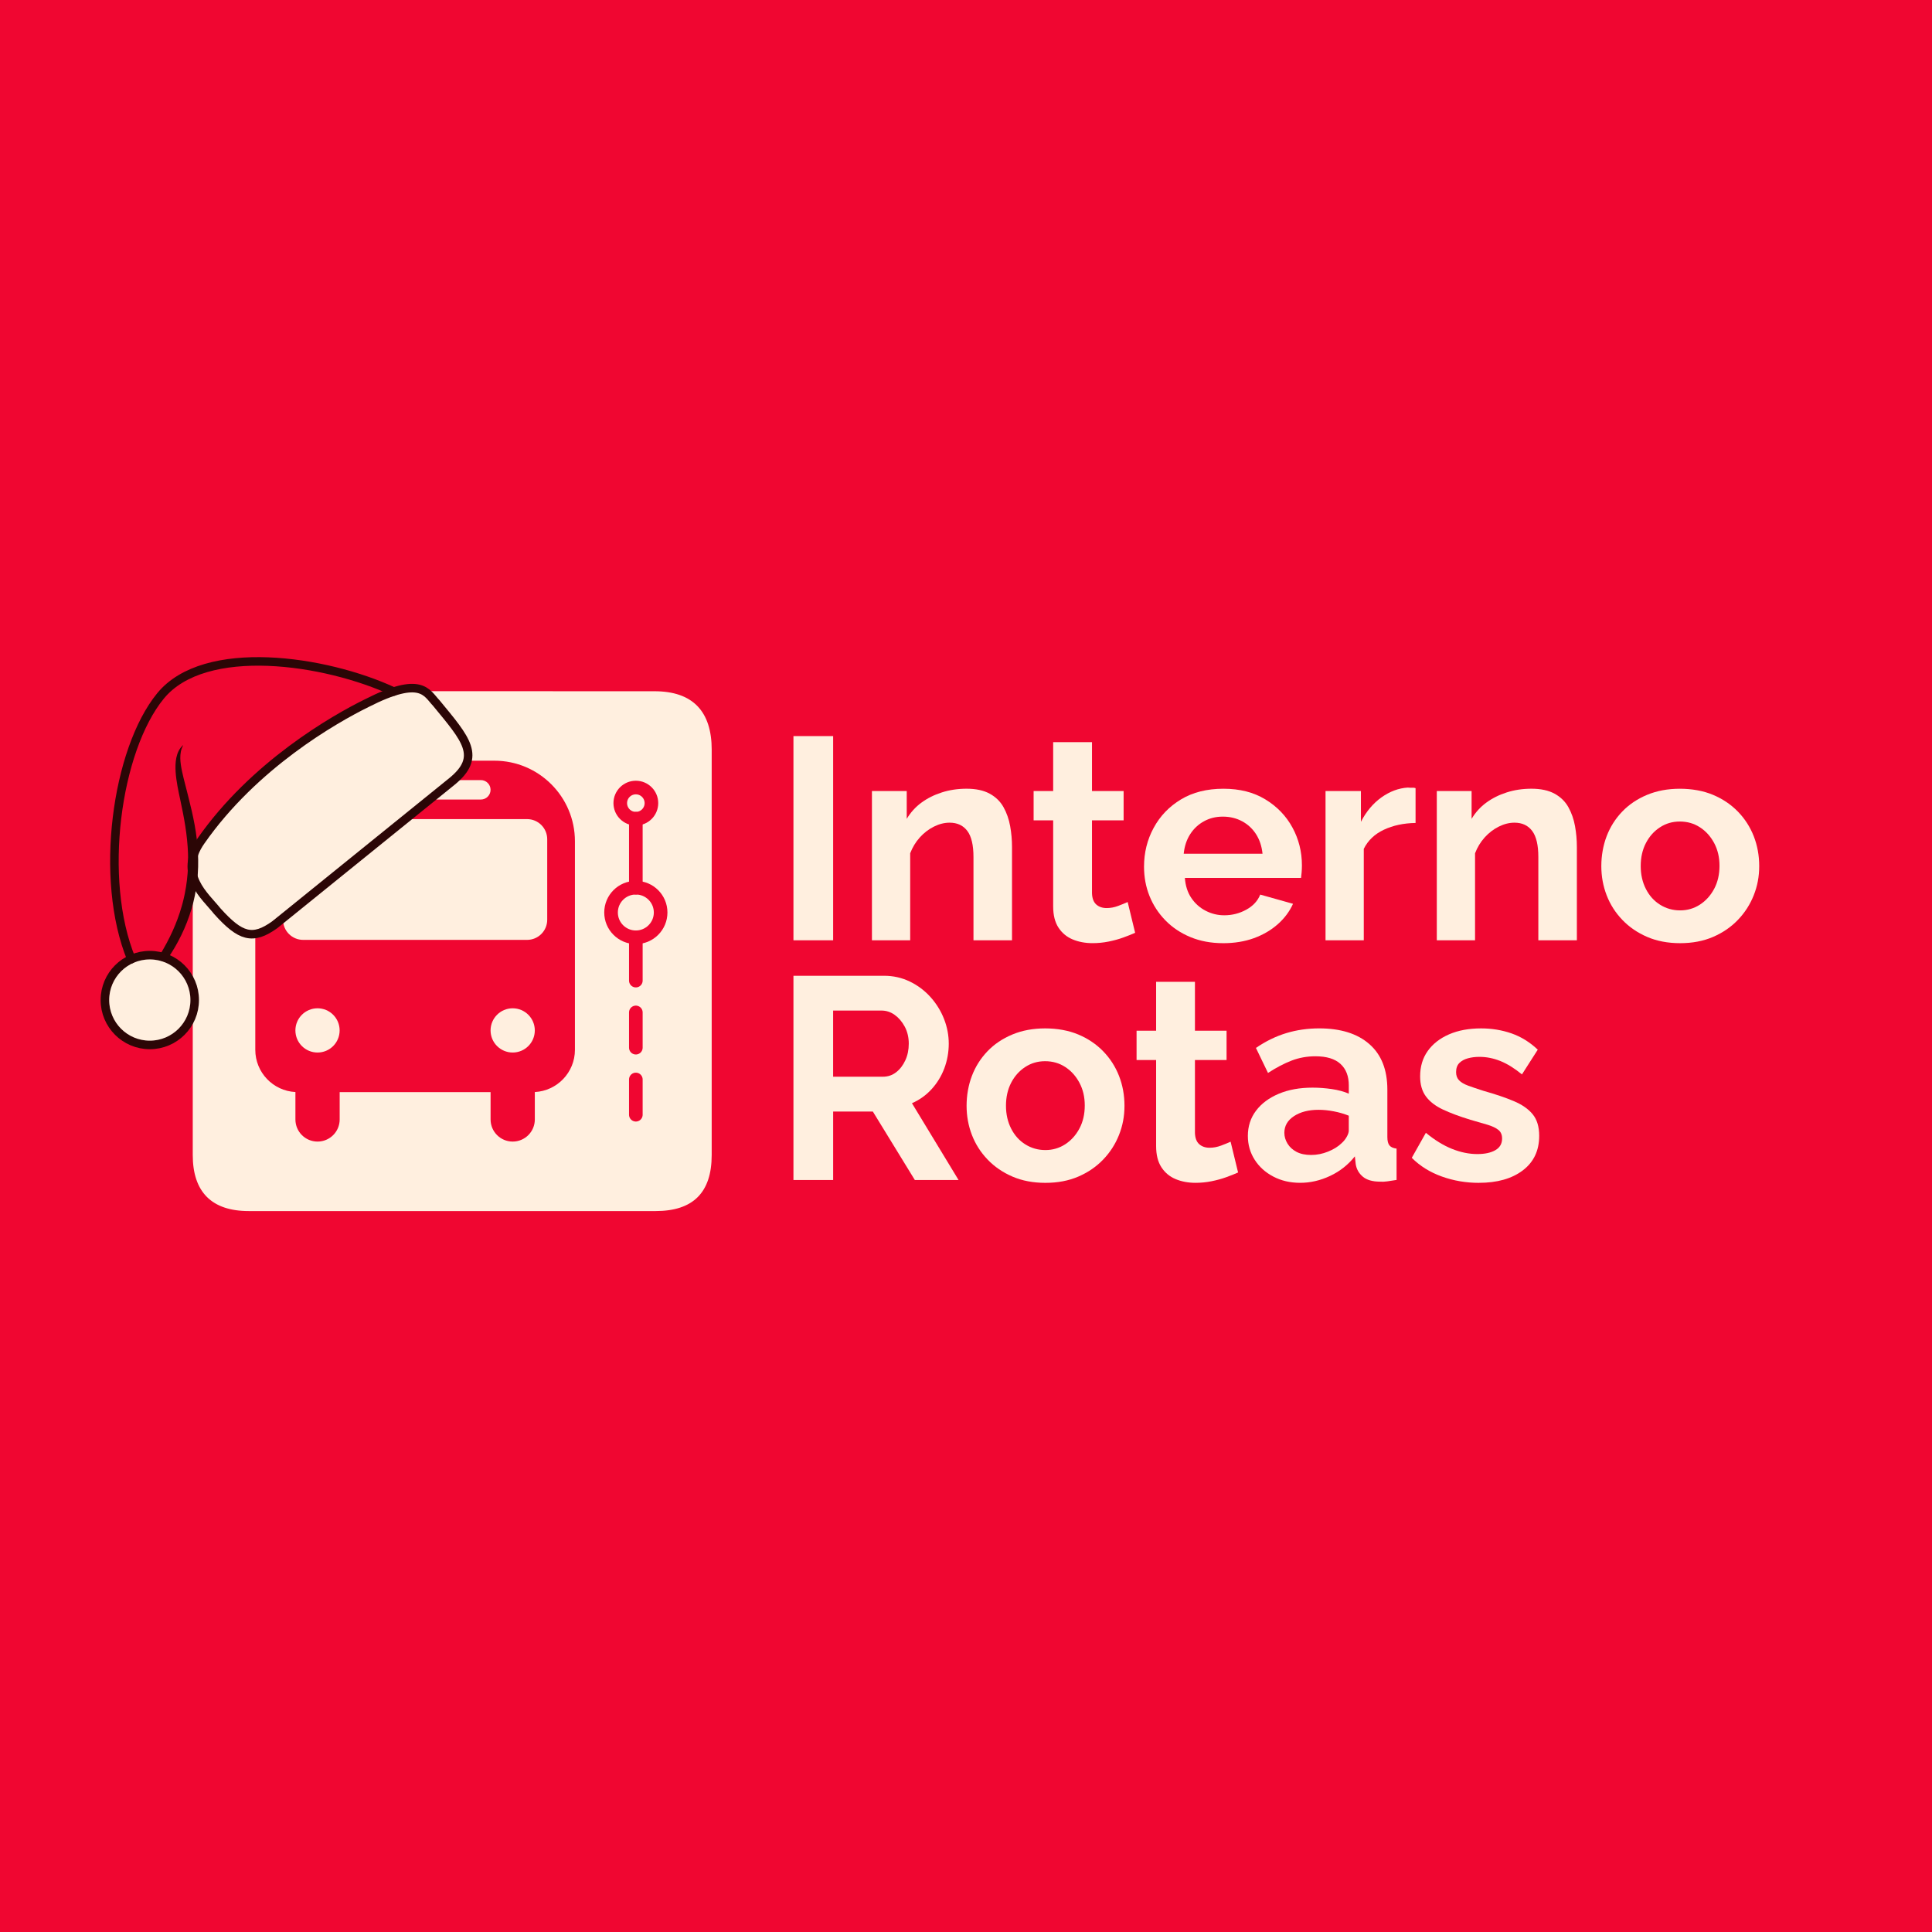 <?xml version="1.0" encoding="UTF-8"?>
<svg xmlns="http://www.w3.org/2000/svg" viewBox="0 0 1080 1080">
  <defs>
    <style>
      .cls-1 {
        fill: #f00631;
      }

      .cls-2 {
        fill: #2b0606;
      }

      .cls-3 {
        stroke: #2b0606;
        stroke-width: 4.77px;
      }

      .cls-3, .cls-4 {
        fill: none;
        stroke-linecap: round;
        stroke-linejoin: round;
      }

      .cls-4 {
        stroke: #f00631;
        stroke-width: 7.61px;
      }

      .cls-5 {
        fill: #ffefdf;
      }
    </style>
  </defs>
  <g id="Fundo">
    <rect class="cls-1" width="1080" height="1080"/>
  </g>
  <g id="Elementos">
    <g>
      <g>
        <path class="cls-5" d="M443.54,525.63v-114.15h22.19v114.15h-22.19Z"/>
        <path class="cls-5" d="M565.72,525.63h-21.54v-46.58c0-6.65-1.15-11.51-3.46-14.58-2.31-3.06-5.6-4.59-9.89-4.59-2.89,0-5.82.73-8.76,2.2-2.95,1.47-5.57,3.48-7.88,6.04-2.31,2.56-4.1,5.52-5.39,8.87v48.64h-21.38v-83.44h19.45v15.56c2.14-3.6,4.88-6.62,8.2-9.06,3.32-2.44,7.13-4.35,11.42-5.72,4.29-1.38,8.9-2.07,13.83-2.07,5.25,0,9.57.93,12.94,2.78,3.38,1.85,5.95,4.37,7.72,7.55,1.77,3.18,3,6.7,3.7,10.57.7,3.87,1.04,7.76,1.04,11.68v52.14Z"/>
        <path class="cls-5" d="M634.54,521.45c-1.93.86-4.16,1.74-6.67,2.65-2.52.91-5.25,1.66-8.2,2.25-2.95.59-5.92.88-8.92.88-4.07,0-7.77-.69-11.09-2.07-3.32-1.38-5.98-3.58-7.96-6.61-1.98-3.02-2.97-6.98-2.97-11.86v-48.1h-10.93v-16.4h10.93v-27.33h21.7v27.33h17.68v16.4h-17.68v40.78c.11,2.86.91,4.95,2.41,6.27,1.5,1.32,3.43,1.98,5.79,1.98,2.14,0,4.29-.4,6.43-1.21,2.14-.8,3.91-1.53,5.31-2.17l4.18,17.2Z"/>
        <path class="cls-5" d="M683.73,527.24c-6.75,0-12.86-1.14-18.33-3.42-5.47-2.28-10.13-5.41-13.99-9.38s-6.81-8.51-8.84-13.59c-2.04-5.09-3.05-10.55-3.05-16.38,0-7.84,1.79-15.08,5.39-21.7,3.59-6.63,8.68-11.93,15.27-15.9,6.59-3.97,14.5-5.96,23.71-5.96s16.93,1.99,23.47,5.97c6.54,3.98,11.58,9.21,15.11,15.69s5.31,13.53,5.31,21.18c0,1.38-.06,2.68-.16,3.9-.11,1.22-.22,2.26-.32,3.1h-64.95c.32,4.4,1.53,8.15,3.62,11.24s4.77,5.47,8.04,7.15c3.27,1.68,6.72,2.51,10.37,2.51,4.39,0,8.49-1.04,12.3-3.13,3.8-2.09,6.4-4.9,7.8-8.44l18.33,5.15c-1.93,4.29-4.77,8.09-8.52,11.41-3.75,3.32-8.2,5.92-13.34,7.8-5.14,1.87-10.88,2.81-17.2,2.81ZM661.71,477.24h44.05c-.43-4.19-1.63-7.83-3.62-10.92-1.98-3.09-4.58-5.5-7.8-7.23-3.21-1.73-6.81-2.59-10.77-2.59s-7.37.86-10.53,2.59c-3.16,1.73-5.74,4.14-7.72,7.23-1.99,3.09-3.19,6.73-3.62,10.92Z"/>
        <path class="cls-5" d="M791.29,460.04c-6.65.11-12.54,1.37-17.68,3.78-5.15,2.41-8.9,5.98-11.25,10.69v51.13h-21.38v-83.44h19.78v17.2c3-5.79,6.83-10.34,11.5-13.67,4.66-3.32,9.57-5.15,14.71-5.47,1.07.11,1.93.14,2.57.08.64-.05,1.23.03,1.77.24v19.45Z"/>
        <path class="cls-5" d="M881.48,525.63h-21.54v-46.58c0-6.65-1.15-11.51-3.46-14.58-2.31-3.06-5.6-4.59-9.89-4.59-2.89,0-5.82.73-8.76,2.2-2.95,1.47-5.57,3.48-7.88,6.04-2.31,2.56-4.1,5.52-5.39,8.87v48.64h-21.38v-83.44h19.45v15.56c2.14-3.6,4.88-6.62,8.2-9.06,3.32-2.44,7.13-4.35,11.42-5.72,4.29-1.38,8.9-2.07,13.83-2.07,5.25,0,9.57.93,12.94,2.78,3.38,1.85,5.95,4.37,7.72,7.55,1.77,3.18,3,6.7,3.7,10.57.7,3.87,1.04,7.76,1.04,11.68v52.14Z"/>
        <path class="cls-5" d="M939.2,527.24c-6.86,0-13-1.17-18.41-3.5-5.41-2.33-10.05-5.51-13.91-9.54-3.86-4.03-6.78-8.61-8.76-13.75-1.98-5.14-2.97-10.57-2.97-16.3s.99-11.5,2.97-16.69c1.98-5.19,4.88-9.78,8.68-13.75,3.8-3.97,8.44-7.1,13.91-9.38,5.47-2.28,11.58-3.42,18.33-3.42s13.16,1.14,18.57,3.42c5.41,2.28,10.05,5.41,13.91,9.38,3.86,3.97,6.8,8.56,8.84,13.75,2.03,5.19,3.05,10.76,3.05,16.69s-1.02,11.16-3.05,16.3c-2.04,5.14-4.98,9.73-8.84,13.75-3.86,4.03-8.5,7.21-13.91,9.54-5.41,2.33-11.55,3.5-18.41,3.5ZM917.17,484.15c0,4.73.96,8.99,2.89,12.78,1.93,3.79,4.58,6.73,7.96,8.83,3.38,2.1,7.1,3.15,11.17,3.15s7.77-1.08,11.09-3.23c3.32-2.16,5.97-5.1,7.96-8.83,1.98-3.73,2.97-8.02,2.97-12.85s-.99-8.96-2.97-12.7c-1.98-3.73-4.64-6.68-7.96-8.83-3.32-2.16-7.07-3.23-11.25-3.23s-7.77,1.08-11.09,3.23c-3.32,2.16-5.95,5.1-7.88,8.83-1.93,3.73-2.89,8.02-2.89,12.85Z"/>
        <path class="cls-5" d="M443.54,659.61v-114.15h50.64c5.14,0,9.94,1.07,14.39,3.22,4.45,2.14,8.3,5.04,11.58,8.68,3.27,3.64,5.79,7.72,7.56,12.22,1.77,4.5,2.65,9.11,2.65,13.83s-.83,9.43-2.49,13.83c-1.66,4.4-4.05,8.28-7.15,11.66-3.11,3.38-6.75,5.98-10.93,7.8l26.05,42.93h-24.44l-23.47-38.26h-22.19v38.26h-22.19ZM465.73,601.89h27.81c2.79,0,5.25-.83,7.4-2.49,2.14-1.66,3.86-3.88,5.14-6.67,1.29-2.79,1.93-5.89,1.93-9.33s-.75-6.7-2.25-9.49c-1.5-2.79-3.38-4.98-5.63-6.59-2.25-1.61-4.72-2.41-7.4-2.41h-27.01v36.98Z"/>
        <path class="cls-5" d="M584.38,661.22c-6.86,0-13-1.17-18.41-3.5-5.41-2.33-10.05-5.51-13.91-9.54-3.86-4.03-6.78-8.61-8.76-13.75-1.98-5.14-2.97-10.57-2.97-16.3s.99-11.5,2.97-16.7c1.98-5.19,4.88-9.78,8.68-13.75,3.8-3.97,8.44-7.1,13.91-9.38,5.47-2.28,11.58-3.42,18.33-3.42s13.16,1.14,18.57,3.42c5.41,2.28,10.05,5.41,13.91,9.38,3.86,3.97,6.8,8.56,8.84,13.75,2.03,5.2,3.05,10.76,3.05,16.7s-1.02,11.16-3.05,16.3c-2.04,5.14-4.98,9.73-8.84,13.75-3.86,4.03-8.5,7.21-13.91,9.54-5.41,2.33-11.55,3.5-18.41,3.5ZM562.35,618.13c0,4.73.96,8.99,2.89,12.78,1.93,3.79,4.58,6.73,7.96,8.83,3.38,2.1,7.1,3.15,11.17,3.15s7.77-1.08,11.09-3.23c3.32-2.16,5.97-5.1,7.96-8.83,1.98-3.73,2.97-8.02,2.97-12.85s-.99-8.96-2.97-12.7c-1.98-3.73-4.64-6.68-7.96-8.83-3.32-2.16-7.07-3.23-11.25-3.23s-7.77,1.08-11.09,3.23c-3.32,2.16-5.95,5.1-7.88,8.83-1.93,3.73-2.89,8.02-2.89,12.85Z"/>
        <path class="cls-5" d="M692.09,655.43c-1.93.86-4.16,1.74-6.67,2.65-2.52.91-5.25,1.66-8.2,2.25-2.95.59-5.92.88-8.92.88-4.07,0-7.77-.69-11.09-2.07-3.32-1.38-5.98-3.58-7.96-6.61-1.98-3.02-2.97-6.98-2.97-11.86v-48.1h-10.93v-16.4h10.93v-27.33h21.7v27.33h17.68v16.4h-17.68v40.78c.11,2.86.91,4.95,2.41,6.27,1.5,1.32,3.43,1.98,5.79,1.98,2.14,0,4.29-.4,6.43-1.21,2.14-.8,3.91-1.53,5.31-2.17l4.18,17.2Z"/>
        <path class="cls-5" d="M697.56,635.01c0-5.4,1.53-10.11,4.58-14.14s7.29-7.17,12.7-9.45c5.41-2.28,11.71-3.42,18.89-3.42,3.54,0,7.13.27,10.77.8,3.64.54,6.81,1.39,9.49,2.57v-4.64c0-5.16-1.55-9.15-4.66-12-3.11-2.84-7.77-4.26-13.99-4.26-4.72,0-9.16.8-13.34,2.41-4.18,1.61-8.58,3.91-13.18,6.91l-6.75-13.99c5.47-3.75,11.12-6.51,16.96-8.28,5.84-1.77,11.98-2.65,18.41-2.65,12,0,21.36,2.93,28.05,8.8,6.7,5.86,10.05,14.34,10.05,25.44v26.47c0,2.22.4,3.81,1.21,4.75.8.95,2.12,1.53,3.94,1.74v17.52c-1.93.32-3.67.59-5.23.8-1.55.21-2.87.27-3.94.16-4.29,0-7.53-.94-9.73-2.81-2.2-1.87-3.51-4.21-3.94-6.99l-.48-4.34c-3.75,4.72-8.36,8.36-13.83,10.93-5.47,2.57-11.04,3.86-16.72,3.86s-10.59-1.17-15.03-3.49c-4.45-2.33-7.93-5.48-10.45-9.45-2.52-3.97-3.78-8.39-3.78-13.27ZM749.97,639.04c1.18-1.04,2.14-2.25,2.89-3.6.75-1.36,1.12-2.51,1.12-3.45v-8.31c-2.57-1.04-5.36-1.85-8.36-2.43-3-.58-5.84-.86-8.52-.86-5.57,0-10.16,1.18-13.75,3.53-3.59,2.35-5.39,5.46-5.39,9.33,0,2.09.59,4.1,1.77,6.04,1.18,1.93,2.87,3.47,5.06,4.62,2.2,1.15,4.9,1.72,8.12,1.72s6.38-.62,9.49-1.88c3.11-1.25,5.63-2.82,7.56-4.7Z"/>
        <path class="cls-5" d="M826.65,661.22c-7.18,0-14.07-1.18-20.66-3.54-6.59-2.36-12.19-5.84-16.8-10.45l7.88-13.99c4.93,4.07,9.81,7.07,14.63,9,4.82,1.93,9.54,2.89,14.15,2.89,4.18,0,7.53-.72,10.05-2.17,2.52-1.45,3.78-3.62,3.78-6.51,0-2.12-.7-3.73-2.09-4.84-1.39-1.11-3.4-2.07-6.03-2.86-2.63-.79-5.82-1.72-9.57-2.78-6.22-1.9-11.39-3.84-15.51-5.79-4.13-1.96-7.26-4.39-9.41-7.3-2.15-2.91-3.21-6.64-3.21-11.19,0-5.5,1.42-10.23,4.26-14.2,2.84-3.97,6.81-7.06,11.9-9.28,5.09-2.22,11.07-3.33,17.93-3.33,6,0,11.68.94,17.04,2.81,5.36,1.88,10.23,4.9,14.63,9.08l-8.84,13.83c-4.18-3.43-8.2-5.92-12.06-7.48-3.86-1.55-7.77-2.33-11.74-2.33-2.25,0-4.37.26-6.35.79-1.99.53-3.59,1.4-4.82,2.61-1.23,1.21-1.85,2.93-1.85,5.14,0,1.9.56,3.43,1.69,4.59,1.12,1.16,2.84,2.16,5.14,3,2.3.84,5.12,1.79,8.44,2.85,6.75,1.9,12.43,3.83,17.04,5.78,4.61,1.95,8.12,4.4,10.53,7.36,2.41,2.95,3.62,6.96,3.62,12.03,0,8.23-3.05,14.67-9.16,19.31-6.11,4.64-14.31,6.96-24.6,6.96Z"/>
      </g>
      <g>
        <g>
          <path class="cls-5" d="M397.84,419.14v226.53c0,21.09-10.53,31.32-31.31,31.32h-227.5c-20.78,0-31.28-10.77-31.28-31.32v-226.53c0-21.97,11.69-32.73,32.49-32.73-.09-.07,225.63,0,225.63,0,21.44,0,31.98,11.3,31.98,32.73Z"/>
          <g>
            <circle class="cls-4" cx="355.44" cy="448.95" r="8.71"/>
            <circle class="cls-4" cx="355.44" cy="510.09" r="13.86"/>
            <line class="cls-4" x1="355.44" y1="496.22" x2="355.44" y2="457.65"/>
            <line class="cls-4" x1="355.44" y1="585.66" x2="355.44" y2="565.95"/>
            <line class="cls-4" x1="355.44" y1="548.17" x2="355.44" y2="523.94"/>
            <line class="cls-4" x1="355.44" y1="623.14" x2="355.44" y2="603.43"/>
          </g>
          <path class="cls-1" d="M276.34,425.23h-88.58c-24.88,0-45.05,20.17-45.05,45.05v116.56c0,12.66,9.95,22.98,22.43,23.62v15.33c0,6.82,5.53,12.36,12.37,12.36s12.37-5.54,12.37-12.36v-15.3h84.36v15.3c0,6.82,5.53,12.36,12.36,12.36s12.37-5.54,12.37-12.36v-15.33c12.49-.65,22.42-10.97,22.42-23.62v-116.56c0-24.88-20.16-45.05-45.05-45.05ZM195.29,436.08h73.51c1.5,0,2.86.61,3.84,1.59s1.59,2.33,1.59,3.84c0,3-2.44,5.43-5.43,5.43h-73.51c-1.49,0-2.84-.61-3.82-1.59s-1.59-2.35-1.59-3.84c0-3.01,2.42-5.43,5.41-5.43ZM177.5,588.37c-6.83,0-12.37-5.54-12.37-12.36s5.54-12.37,12.37-12.37,12.36,5.53,12.36,12.37-5.53,12.36-12.36,12.36ZM286.59,588.37c-6.82,0-12.36-5.54-12.36-12.36s5.54-12.37,12.36-12.37,12.37,5.53,12.37,12.37-5.53,12.36-12.37,12.36ZM305.9,514.15c0,6.22-5.04,11.25-11.26,11.25h-125.16c-6.22,0-11.26-5.03-11.26-11.25v-45c0-6.22,5.04-11.26,11.26-11.26h125.16c6.22,0,11.26,5.04,11.26,11.26v45Z"/>
        </g>
        <g>
          <path class="cls-5" d="M107.82,555.11c2.16,13.28-6.88,25.85-20.17,28.01s-25.85-6.88-28.01-20.17c-2.16-13.28,6.88-25.85,20.17-28.01,13.28-2.16,25.85,6.88,28.01,20.17Z"/>
          <path class="cls-1" d="M107.13,491.9c-.6,4.94-1.05,9.83-2.4,14.61-1.37,4.79-3.11,9.47-5.17,14.02-1.84,4.03-5.48,11.07-7.75,14.9-3.48-.85-8.74-1.56-12.49-.95-1.57.26-4.65-1.94-6.11-1.44-11.24-29.41-11.81-72.08-2.11-105.59.03-.09,6.42-16.51,6.43-16.6,3.39-7.82,5.83-14.73,10.4-20.31,13.48-16.47,41.53-20.73,60.65-20,20.74.79,52.25,8.01,71.5,16.04-2.99,1.23-15.55,6.15-18.83,8.37-23.77,16.08-57.98,31.37-93.3,79.03-.09.12-.64,16.23-.83,17.9Z"/>
          <path class="cls-5" d="M123.25,507.77c-.97-1.21-2.07-2.46-3.24-3.79-3.77-4.26-7.78-8.81-9.54-14.13.14-1.74.25-3.48.3-5.22.06-2.19.04-4.38-.05-6.56.75-2.05,1.88-4.2,3.47-6.48,30.69-44.04,78.35-70.08,92.11-77.03,28.86-14.58,33.92-3.98,33.92-3.98,9.4,11.4,21.23,25.14,19.48,33.56-.65,3.13,4.36-.67-7.2,12.8l-102.58,80.05c-2.96,2.36-5.69,3.42-8.47,3.32-4.95-.18-10.57-4.05-18.21-12.55Z"/>
          <path class="cls-3" d="M121.43,509.31c-6.78-8.53-22.14-20.59-9.19-39.08,29.69-42.61,74.65-68.25,92.79-77.17,30.63-15.6,33.42-5.73,38.84-.07,16.64,20.21,25.8,30.04,8.64,43.95l-98.88,79.97c-12.34,8.85-19.19,6.89-32.2-7.6Z"/>
          <path class="cls-3" d="M220.09,386.6c-38.1-17.76-105.65-27.75-130.37,2.44-24.71,30.2-34.68,102.44-16.3,147.1"/>
          <path class="cls-2" d="M89.38,533.82c1.3-2.16,2.55-4.33,3.74-6.55.59-1.11,1.17-2.22,1.72-3.34.56-1.12,1.09-2.25,1.61-3.39,2.06-4.55,3.81-9.24,5.16-14.03.17-.6.33-1.2.5-1.8.15-.6.31-1.2.45-1.81.15-.6.28-1.21.42-1.82.13-.61.26-1.22.38-1.83.49-2.44.87-4.9,1.16-7.37.29-2.47.48-4.95.57-7.44.09-2.49.1-4.99,0-7.48-.02-.62-.05-1.25-.09-1.87-.01-.31-.03-.62-.05-.94-.02-.31-.04-.62-.06-.94-.08-1.25-.19-2.5-.32-3.75-.13-1.25-.27-2.5-.43-3.74-.16-1.25-.34-2.5-.53-3.74-.38-2.49-.84-4.99-1.32-7.48-.48-2.49-1-4.99-1.54-7.5-.54-2.51-1.08-5.02-1.54-7.58-.22-1.28-.44-2.56-.61-3.86-.09-.65-.17-1.3-.24-1.96-.07-.66-.13-1.31-.17-1.98-.09-1.32-.13-2.66-.08-4,.05-1.34.18-2.7.46-4.03.14-.67.32-1.33.53-1.98.22-.65.48-1.28.79-1.88.62-1.21,1.44-2.31,2.43-3.16.02-.02.05-.01.06,0,.01.01.01.03,0,.05-.3.58-.57,1.16-.78,1.75l-.15.45-.13.45c-.04.15-.08.3-.12.45-.04.15-.07.3-.1.45-.12.6-.21,1.21-.25,1.82-.05.61-.06,1.22-.06,1.83.04,2.44.45,4.88.96,7.32.51,2.44,1.14,4.89,1.77,7.35l.95,3.7c.32,1.24.62,2.48.94,3.73.62,2.5,1.24,5,1.82,7.53.57,2.53,1.1,5.08,1.57,7.65.23,1.28.45,2.57.65,3.87.2,1.29.38,2.59.53,3.89.16,1.3.3,2.61.41,3.92.03.33.06.65.08.98.03.33.05.66.07.98.05.66.08,1.31.12,1.97.13,2.63.17,5.27.1,7.91-.07,2.64-.26,5.28-.55,7.91-.3,2.63-.71,5.25-1.23,7.84-.26,1.3-.55,2.59-.87,3.87-.16.64-.33,1.28-.5,1.92-.18.64-.35,1.28-.54,1.91-1.5,5.07-3.43,10.01-5.74,14.74-.58,1.18-1.17,2.36-1.8,3.51-.31.58-.63,1.15-.95,1.73-.16.29-.33.57-.49.86-.16.28-.33.57-.49.85-1.33,2.26-2.74,4.48-4.23,6.63-.75,1.08-2.24,1.35-3.32.6-1.04-.72-1.33-2.12-.69-3.19h0Z"/>
          <circle class="cls-3" cx="83.74" cy="559.03" r="25.1"/>
        </g>
      </g>
    </g>
  </g>
</svg>